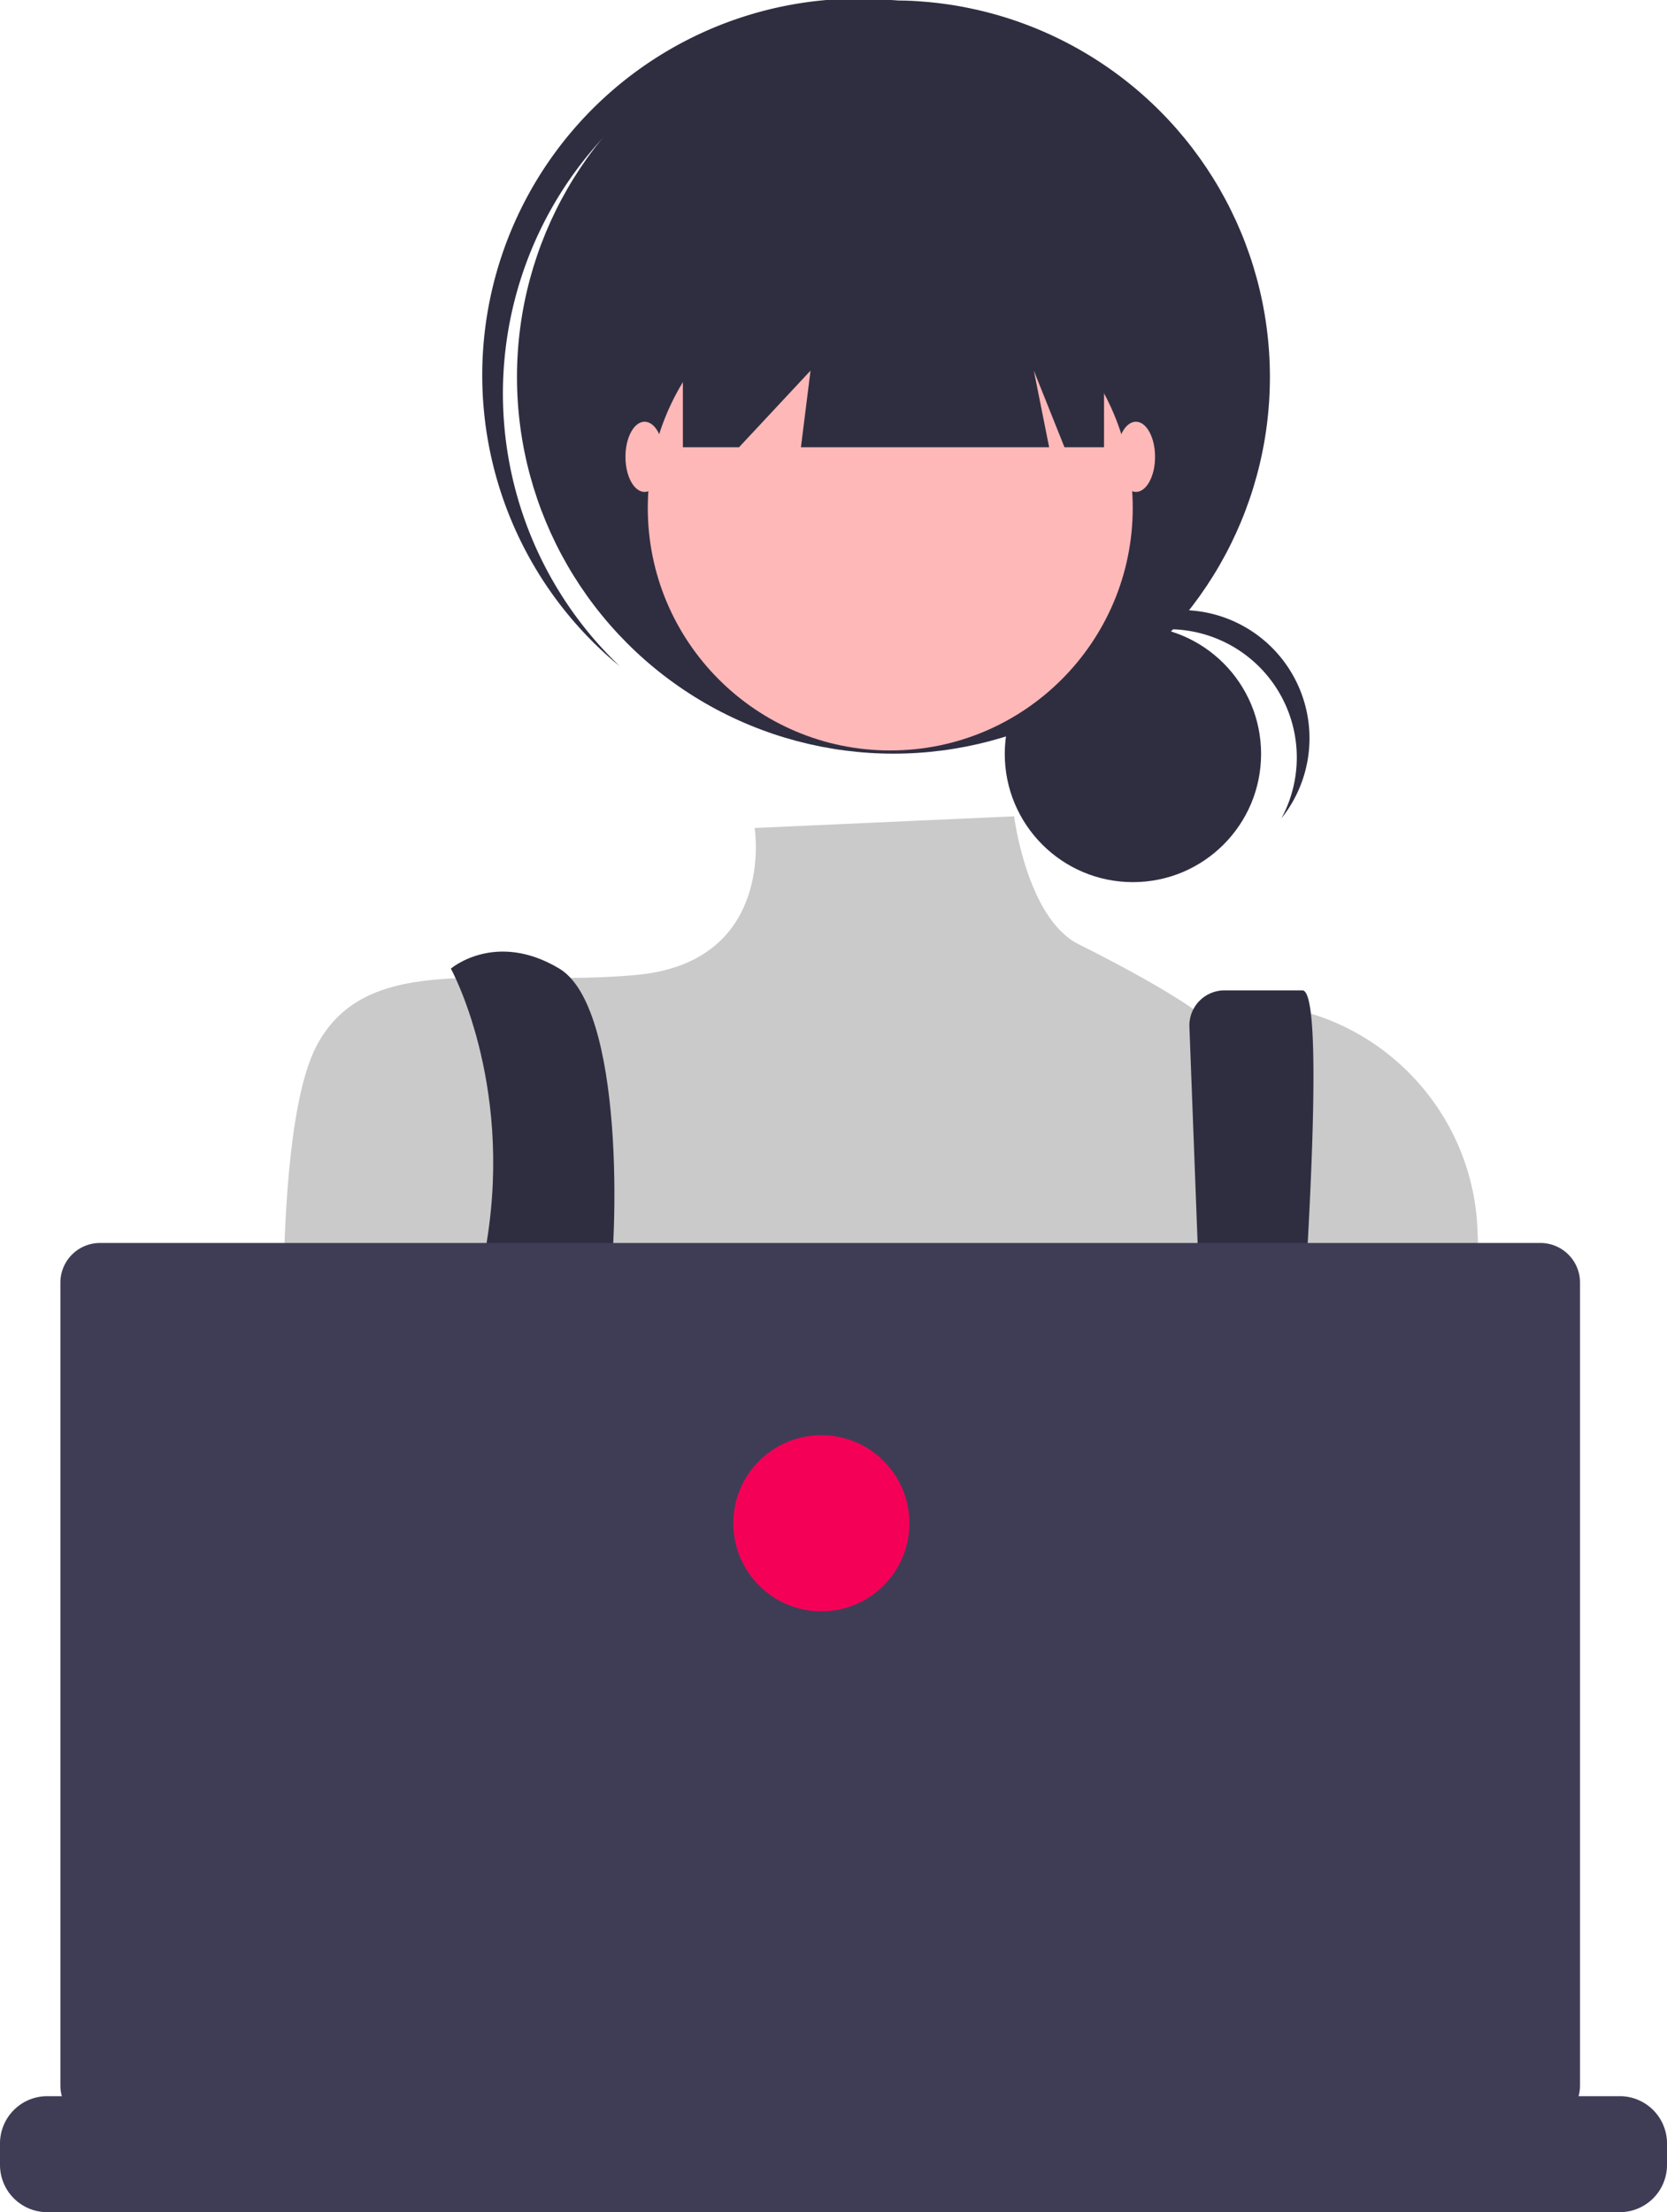 <svg xmlns="http://www.w3.org/2000/svg" width="473.41" height="627.981" viewBox="0 0 473.41 627.981">
  <g id="Group_7" data-name="Group 7" transform="translate(-2943.742 -335)">
    <circle id="Ellipse_1" data-name="Ellipse 1" cx="36.396" cy="36.396" r="36.396" transform="translate(3229.085 512.625)" fill="#2f2e41"/>
    <path id="Path_5" data-name="Path 5" d="M576.095,314.4a36.4,36.4,0,0,1,32.039,53.669,36.387,36.387,0,1,0-60.454-39.982A36.306,36.306,0,0,1,576.095,314.4Z" transform="translate(2699.526 199.226)" fill="#2f2e41"/>
    <circle id="Ellipse_2" data-name="Ellipse 2" cx="106.912" cy="106.912" r="106.912" transform="translate(3090.558 335.119)" fill="#2f2e41"/>
    <path id="Path_6" data-name="Path 6" d="M414.036,176.471A106.893,106.893,0,0,1,562.2,165.261c-.874-.831-1.739-1.669-2.648-2.476A106.913,106.913,0,1,0,417.489,322.592c.909.807,1.842,1.568,2.77,2.339a106.893,106.893,0,0,1-6.223-148.46Z" transform="translate(2699.526 199.226)" fill="#2f2e41"/>
    <circle id="Ellipse_3" data-name="Ellipse 3" cx="68.859" cy="68.859" r="68.859" transform="translate(3127.706 410.319)" fill="#ffb8b8"/>
    <path id="Path_7" data-name="Path 7" d="M532.214,367.505l-73.689,3.313s6.15,38.108-33.715,41.732-76.107-7.248-90.6,19.933-8.248,123.966-8.248,123.966S353.139,654.3,374.884,668.8,586.9,663.362,586.9,663.362l79.629-100.545-2.7-77.539c-1.408-40.491-38.377-70.892-78.193-63.4q-1.173.221-2.362.475s-8.747-6.538-32.747-18.538C535.849,396.479,532.214,367.505,532.214,367.505Z" transform="translate(2699.526 199.226)" fill="#cacaca"/>
    <path id="Path_8" data-name="Path 8" d="M372.26,410.738s17.514,31.778,10.266,77.08S405.69,628.932,405.69,628.932l21.745-5.436s-14.5-94.228-10.872-115.973,4.624-85.913-13.5-96.785S372.26,410.738,372.26,410.738Z" transform="translate(2699.526 199.226)" fill="#2f2e41"/>
    <path id="Path_9" data-name="Path 9" d="M582,427.4l7.617,200.626,14.5,9.06s20.839-220.167,9.966-220.167H591.956a9.97,9.97,0,0,0-9.97,9.97Q581.986,427.145,582,427.4Z" transform="translate(2699.526 199.226)" fill="#2f2e41"/>
    <circle id="Ellipse_4" data-name="Ellipse 4" cx="9.06" cy="9.06" r="9.06" transform="translate(3106.122 805.507)" fill="#f50057"/>
    <circle id="Ellipse_5" data-name="Ellipse 5" cx="9.06" cy="9.06" r="9.06" transform="translate(3287.33 814.567)" fill="#f50057"/>
    <path id="Path_10" data-name="Path 10" d="M323.672,58.069v68.859h15.947l20.3-21.745L357.2,126.928h70.489l-4.349-21.745,8.7,21.745h11.235V58.069Z" transform="translate(2814 335.035)" fill="#2f2e41"/>
    <ellipse id="Ellipse_6" data-name="Ellipse 6" cx="5.436" cy="9.966" rx="5.436" ry="9.966" transform="translate(3121.364 454.716)" fill="#ffb8b8"/>
    <ellipse id="Ellipse_7" data-name="Ellipse 7" cx="5.436" cy="9.966" rx="5.436" ry="9.966" transform="translate(3260.893 454.716)" fill="#ffb8b8"/>
    <path id="Path_11" data-name="Path 11" d="M717.626,744.255v6.07a13.34,13.34,0,0,1-.91,4.87,13.682,13.682,0,0,1-.97,2,13.437,13.437,0,0,1-11.55,6.56H257.646a13.438,13.438,0,0,1-11.55-6.56,13.692,13.692,0,0,1-.97-2,13.341,13.341,0,0,1-.91-4.87v-6.07a13.426,13.426,0,0,1,13.423-13.43h25.747v-2.83a.559.559,0,0,1,.558-.56h13.432a.559.559,0,0,1,.56.558v2.832h8.39v-2.83a.559.559,0,0,1,.558-.56h13.432a.559.559,0,0,1,.56.558v2.832h8.4v-2.83a.559.559,0,0,1,.558-.56h13.432a.559.559,0,0,1,.56.558v2.832h8.39v-2.83a.559.559,0,0,1,.558-.56h13.432a.559.559,0,0,1,.56.558v2.832h8.39v-2.83a.559.559,0,0,1,.558-.56h13.432a.559.559,0,0,1,.56.558v2.832h8.4v-2.83a.559.559,0,0,1,.558-.56H412.1a.559.559,0,0,1,.56.558v2.832h8.39v-2.83a.559.559,0,0,1,.558-.56h105.2a.559.559,0,0,1,.56.558v2.832h8.4v-2.83a.559.559,0,0,1,.558-.56h13.432a.566.566,0,0,1,.56.56v2.83h8.39v-2.83a.559.559,0,0,1,.558-.56H572.7a.559.559,0,0,1,.56.558v2.832h8.39v-2.83a.559.559,0,0,1,.558-.56h13.432a.559.559,0,0,1,.56.558v2.832h8.4v-2.83a.559.559,0,0,1,.558-.56h13.432a.557.557,0,0,1,.55.56v2.83h8.4v-2.83a.559.559,0,0,1,.558-.56h13.432a.559.559,0,0,1,.56.558v2.832h8.39v-2.83a.559.559,0,0,1,.558-.56h13.432a.559.559,0,0,1,.56.558v2.832H704.2a13.426,13.426,0,0,1,13.43,13.423Z" transform="translate(2699.526 199.226)" fill="#3f3d56"/>
    <path id="Path_12" data-name="Path 12" d="M681.668,488.621H272.625a11.259,11.259,0,0,0-11.259,11.259V727.791a11.259,11.259,0,0,0,11.259,11.259H681.668a11.259,11.259,0,0,0,11.259-11.259V499.88a11.259,11.259,0,0,0-11.259-11.259Z" transform="translate(2699.526 199.226)" fill="#3f3d56"/>
    <circle id="Ellipse_8" data-name="Ellipse 8" cx="25" cy="25" r="25" transform="translate(3152 742.416)" fill="#f50057"/>
  </g>
</svg>
